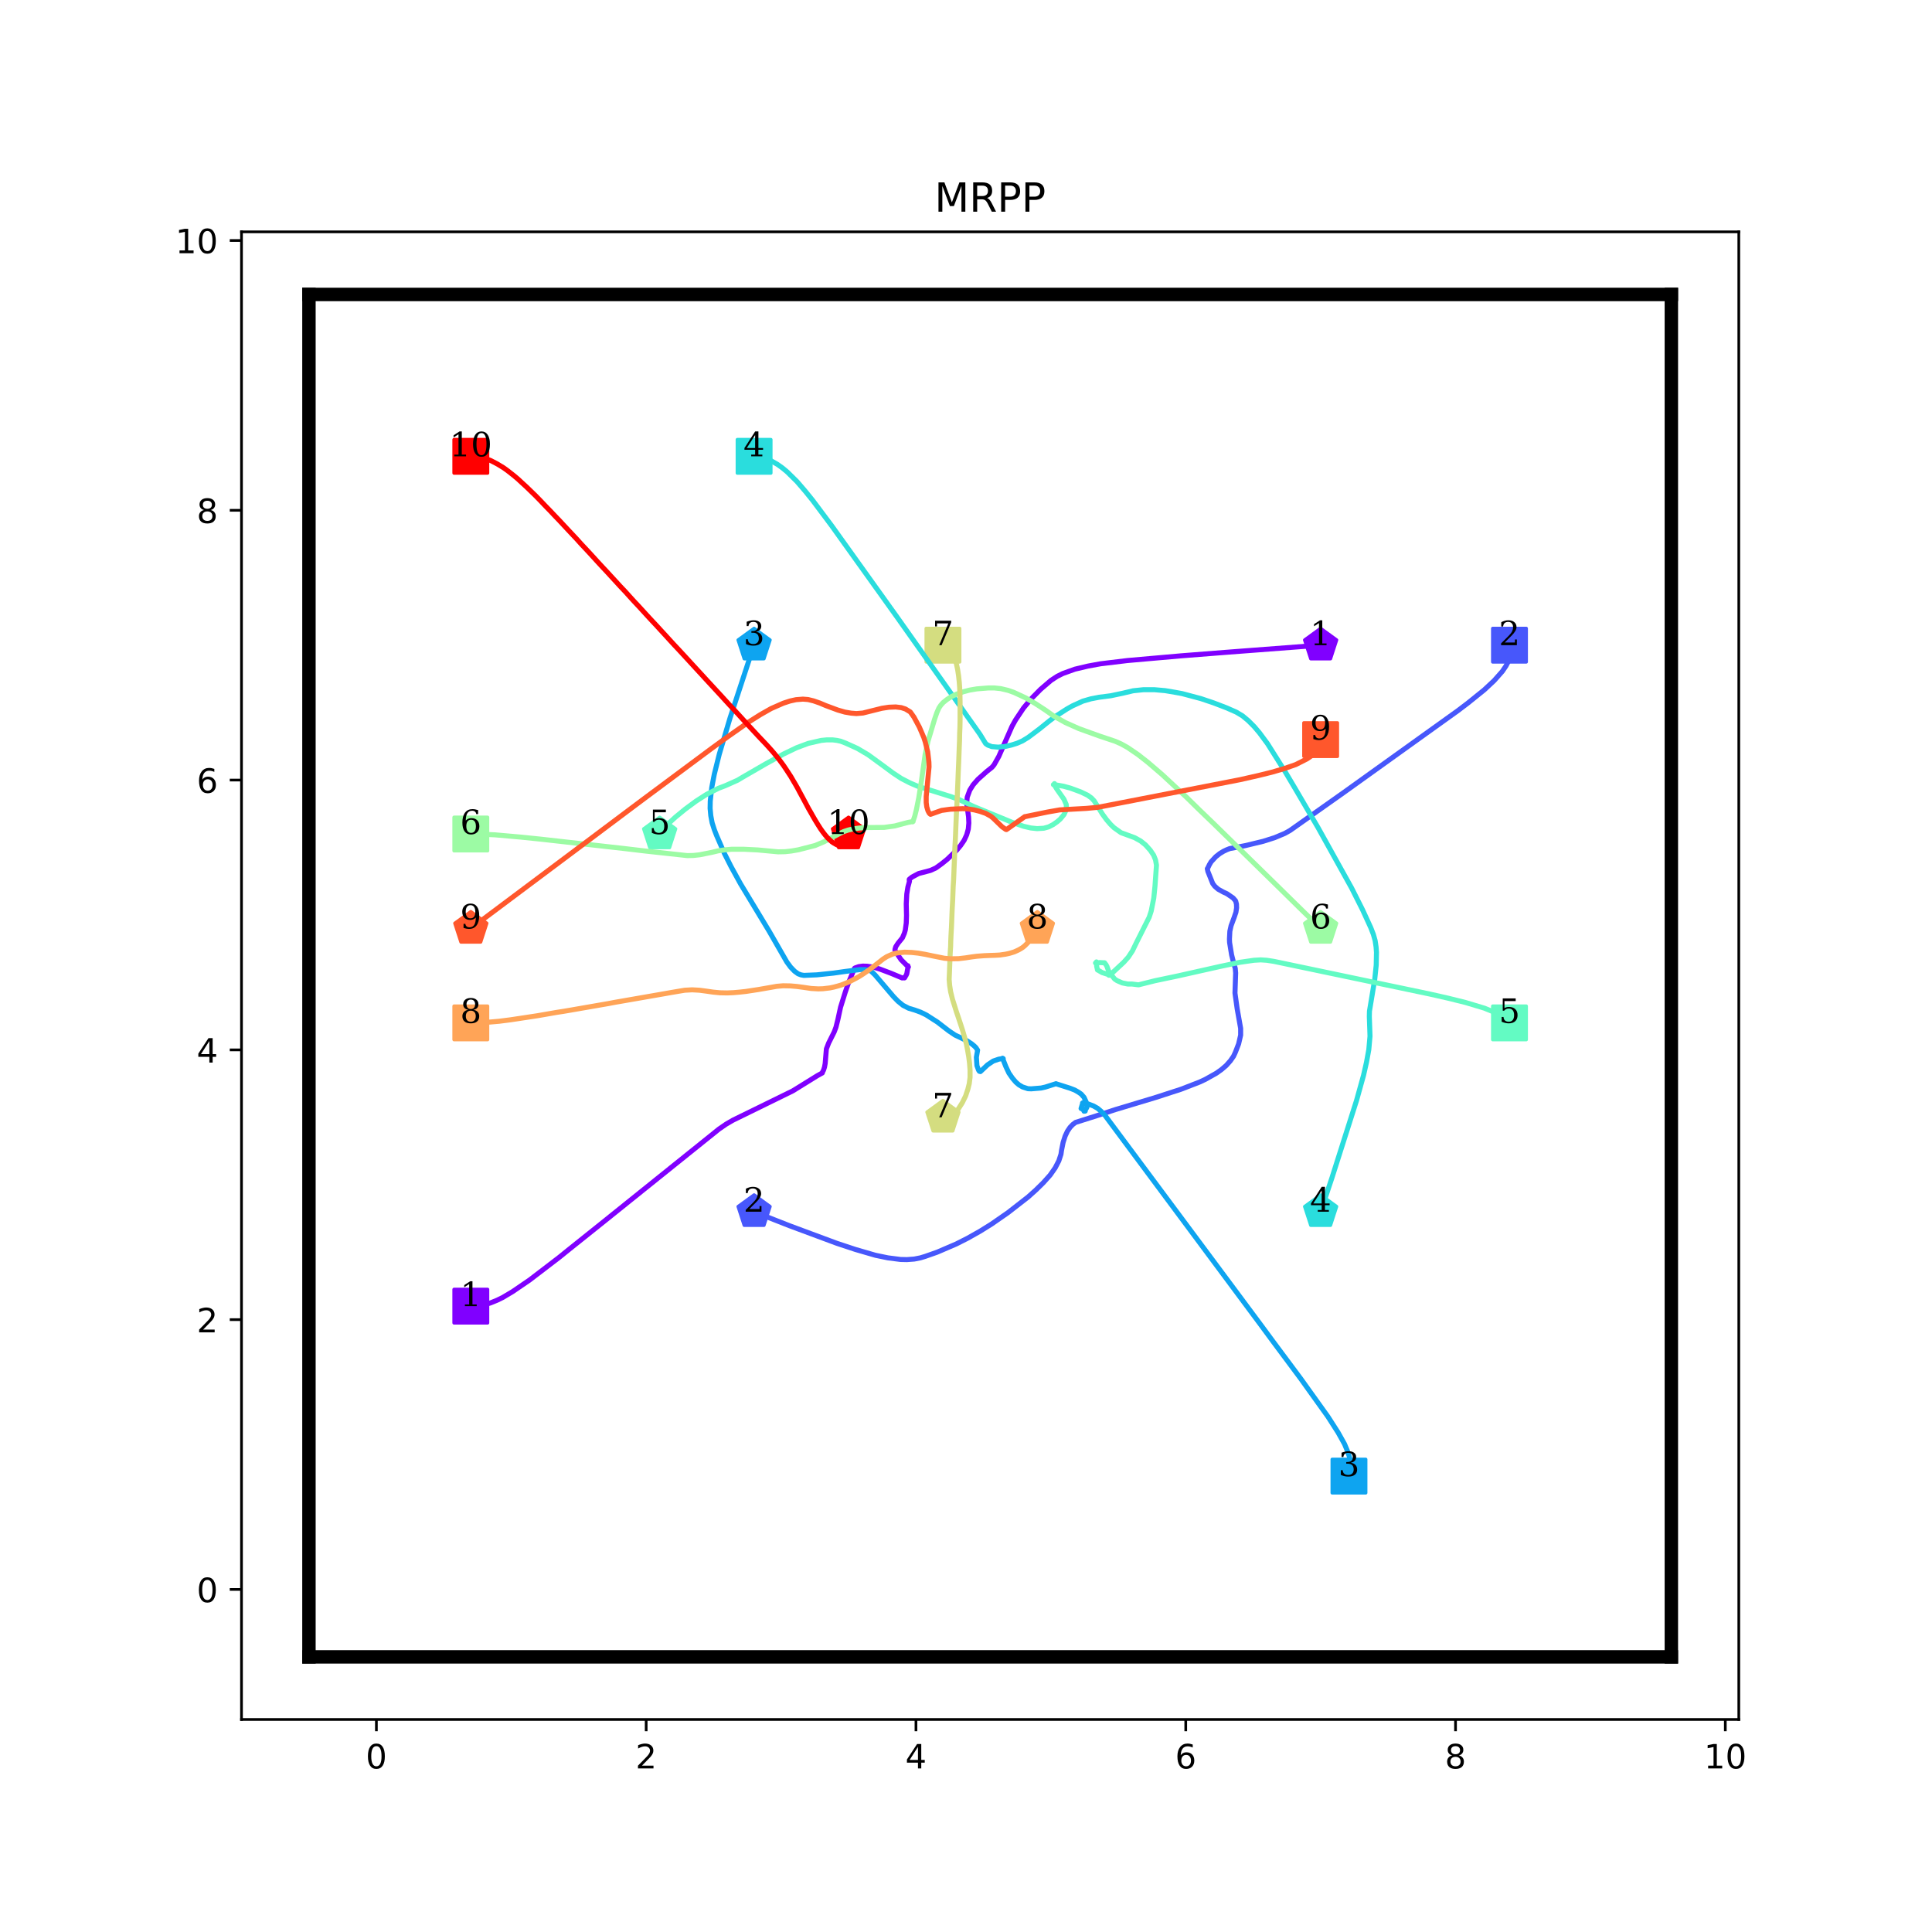 <?xml version="1.0" encoding="utf-8" standalone="no"?>
<!DOCTYPE svg PUBLIC "-//W3C//DTD SVG 1.1//EN"
  "http://www.w3.org/Graphics/SVG/1.1/DTD/svg11.dtd">
<!-- Created with matplotlib (http://matplotlib.org/) -->
<svg height="576pt" version="1.1" viewBox="0 0 576 576" width="576pt" xmlns="http://www.w3.org/2000/svg" xmlns:xlink="http://www.w3.org/1999/xlink">
 <defs>
  <style type="text/css">
*{stroke-linecap:butt;stroke-linejoin:round;}
  </style>
 </defs>
 <g id="figure_1">
  <g id="patch_1">
   <path d="M 0 576 
L 576 576 
L 576 0 
L 0 0 
z
" style="fill:#ffffff;"/>
  </g>
  <g id="axes_1">
   <g id="patch_2">
    <path d="M 72 512.64 
L 518.4 512.64 
L 518.4 69.12 
L 72 69.12 
z
" style="fill:#ffffff;"/>
   </g>
   <g id="matplotlib.axis_1">
    <g id="xtick_1">
     <g id="line2d_1">
      <defs>
       <path d="M 0 0 
L 0 3.5 
" id="meb4dd90b43" style="stroke:#000000;stroke-width:0.8;"/>
      </defs>
      <g>
       <use style="stroke:#000000;stroke-width:0.8;" x="112.216" xlink:href="#meb4dd90b43" y="512.64"/>
      </g>
     </g>
     <g id="text_1">
      <!-- 0 -->
      <defs>
       <path d="M 31.781 66.406 
Q 24.172 66.406 20.328 58.906 
Q 16.5 51.422 16.5 36.375 
Q 16.5 21.391 20.328 13.891 
Q 24.172 6.391 31.781 6.391 
Q 39.453 6.391 43.281 13.891 
Q 47.125 21.391 47.125 36.375 
Q 47.125 51.422 43.281 58.906 
Q 39.453 66.406 31.781 66.406 
z
M 31.781 74.219 
Q 44.047 74.219 50.516 64.516 
Q 56.984 54.828 56.984 36.375 
Q 56.984 17.969 50.516 8.266 
Q 44.047 -1.422 31.781 -1.422 
Q 19.531 -1.422 13.062 8.266 
Q 6.594 17.969 6.594 36.375 
Q 6.594 54.828 13.062 64.516 
Q 19.531 74.219 31.781 74.219 
z
" id="DejaVuSans-30"/>
      </defs>
      <g transform="translate(109.035 527.238)scale(0.1 -0.1)">
       <use xlink:href="#DejaVuSans-30"/>
      </g>
     </g>
    </g>
    <g id="xtick_2">
     <g id="line2d_2">
      <g>
       <use style="stroke:#000000;stroke-width:0.8;" x="192.649" xlink:href="#meb4dd90b43" y="512.64"/>
      </g>
     </g>
     <g id="text_2">
      <!-- 2 -->
      <defs>
       <path d="M 19.188 8.297 
L 53.609 8.297 
L 53.609 0 
L 7.328 0 
L 7.328 8.297 
Q 12.938 14.109 22.625 23.891 
Q 32.328 33.688 34.812 36.531 
Q 39.547 41.844 41.422 45.531 
Q 43.312 49.219 43.312 52.781 
Q 43.312 58.594 39.234 62.25 
Q 35.156 65.922 28.609 65.922 
Q 23.969 65.922 18.812 64.312 
Q 13.672 62.703 7.812 59.422 
L 7.812 69.391 
Q 13.766 71.781 18.938 73 
Q 24.125 74.219 28.422 74.219 
Q 39.75 74.219 46.484 68.547 
Q 53.219 62.891 53.219 53.422 
Q 53.219 48.922 51.531 44.891 
Q 49.859 40.875 45.406 35.406 
Q 44.188 33.984 37.641 27.219 
Q 31.109 20.453 19.188 8.297 
z
" id="DejaVuSans-32"/>
      </defs>
      <g transform="translate(189.467 527.238)scale(0.1 -0.1)">
       <use xlink:href="#DejaVuSans-32"/>
      </g>
     </g>
    </g>
    <g id="xtick_3">
     <g id="line2d_3">
      <g>
       <use style="stroke:#000000;stroke-width:0.8;" x="273.081" xlink:href="#meb4dd90b43" y="512.64"/>
      </g>
     </g>
     <g id="text_3">
      <!-- 4 -->
      <defs>
       <path d="M 37.797 64.312 
L 12.891 25.391 
L 37.797 25.391 
z
M 35.203 72.906 
L 47.609 72.906 
L 47.609 25.391 
L 58.016 25.391 
L 58.016 17.188 
L 47.609 17.188 
L 47.609 0 
L 37.797 0 
L 37.797 17.188 
L 4.891 17.188 
L 4.891 26.703 
z
" id="DejaVuSans-34"/>
      </defs>
      <g transform="translate(269.9 527.238)scale(0.1 -0.1)">
       <use xlink:href="#DejaVuSans-34"/>
      </g>
     </g>
    </g>
    <g id="xtick_4">
     <g id="line2d_4">
      <g>
       <use style="stroke:#000000;stroke-width:0.8;" x="353.514" xlink:href="#meb4dd90b43" y="512.64"/>
      </g>
     </g>
     <g id="text_4">
      <!-- 6 -->
      <defs>
       <path d="M 33.016 40.375 
Q 26.375 40.375 22.484 35.828 
Q 18.609 31.297 18.609 23.391 
Q 18.609 15.531 22.484 10.953 
Q 26.375 6.391 33.016 6.391 
Q 39.656 6.391 43.531 10.953 
Q 47.406 15.531 47.406 23.391 
Q 47.406 31.297 43.531 35.828 
Q 39.656 40.375 33.016 40.375 
z
M 52.594 71.297 
L 52.594 62.312 
Q 48.875 64.062 45.094 64.984 
Q 41.312 65.922 37.594 65.922 
Q 27.828 65.922 22.672 59.328 
Q 17.531 52.734 16.797 39.406 
Q 19.672 43.656 24.016 45.922 
Q 28.375 48.188 33.594 48.188 
Q 44.578 48.188 50.953 41.516 
Q 57.328 34.859 57.328 23.391 
Q 57.328 12.156 50.688 5.359 
Q 44.047 -1.422 33.016 -1.422 
Q 20.359 -1.422 13.672 8.266 
Q 6.984 17.969 6.984 36.375 
Q 6.984 53.656 15.188 63.938 
Q 23.391 74.219 37.203 74.219 
Q 40.922 74.219 44.703 73.484 
Q 48.484 72.75 52.594 71.297 
z
" id="DejaVuSans-36"/>
      </defs>
      <g transform="translate(350.332 527.238)scale(0.1 -0.1)">
       <use xlink:href="#DejaVuSans-36"/>
      </g>
     </g>
    </g>
    <g id="xtick_5">
     <g id="line2d_5">
      <g>
       <use style="stroke:#000000;stroke-width:0.8;" x="433.946" xlink:href="#meb4dd90b43" y="512.64"/>
      </g>
     </g>
     <g id="text_5">
      <!-- 8 -->
      <defs>
       <path d="M 31.781 34.625 
Q 24.75 34.625 20.719 30.859 
Q 16.703 27.094 16.703 20.516 
Q 16.703 13.922 20.719 10.156 
Q 24.75 6.391 31.781 6.391 
Q 38.812 6.391 42.859 10.172 
Q 46.922 13.969 46.922 20.516 
Q 46.922 27.094 42.891 30.859 
Q 38.875 34.625 31.781 34.625 
z
M 21.922 38.812 
Q 15.578 40.375 12.031 44.719 
Q 8.5 49.078 8.5 55.328 
Q 8.5 64.062 14.719 69.141 
Q 20.953 74.219 31.781 74.219 
Q 42.672 74.219 48.875 69.141 
Q 55.078 64.062 55.078 55.328 
Q 55.078 49.078 51.531 44.719 
Q 48 40.375 41.703 38.812 
Q 48.828 37.156 52.797 32.312 
Q 56.781 27.484 56.781 20.516 
Q 56.781 9.906 50.312 4.234 
Q 43.844 -1.422 31.781 -1.422 
Q 19.734 -1.422 13.25 4.234 
Q 6.781 9.906 6.781 20.516 
Q 6.781 27.484 10.781 32.312 
Q 14.797 37.156 21.922 38.812 
z
M 18.312 54.391 
Q 18.312 48.734 21.844 45.562 
Q 25.391 42.391 31.781 42.391 
Q 38.141 42.391 41.719 45.562 
Q 45.312 48.734 45.312 54.391 
Q 45.312 60.062 41.719 63.234 
Q 38.141 66.406 31.781 66.406 
Q 25.391 66.406 21.844 63.234 
Q 18.312 60.062 18.312 54.391 
z
" id="DejaVuSans-38"/>
      </defs>
      <g transform="translate(430.765 527.238)scale(0.1 -0.1)">
       <use xlink:href="#DejaVuSans-38"/>
      </g>
     </g>
    </g>
    <g id="xtick_6">
     <g id="line2d_6">
      <g>
       <use style="stroke:#000000;stroke-width:0.8;" x="514.378" xlink:href="#meb4dd90b43" y="512.64"/>
      </g>
     </g>
     <g id="text_6">
      <!-- 10 -->
      <defs>
       <path d="M 12.406 8.297 
L 28.516 8.297 
L 28.516 63.922 
L 10.984 60.406 
L 10.984 69.391 
L 28.422 72.906 
L 38.281 72.906 
L 38.281 8.297 
L 54.391 8.297 
L 54.391 0 
L 12.406 0 
z
" id="DejaVuSans-31"/>
      </defs>
      <g transform="translate(508.016 527.238)scale(0.1 -0.1)">
       <use xlink:href="#DejaVuSans-31"/>
       <use x="63.623" xlink:href="#DejaVuSans-30"/>
      </g>
     </g>
    </g>
   </g>
   <g id="matplotlib.axis_2">
    <g id="ytick_1">
     <g id="line2d_7">
      <defs>
       <path d="M 0 0 
L -3.5 0 
" id="me0799b98ae" style="stroke:#000000;stroke-width:0.8;"/>
      </defs>
      <g>
       <use style="stroke:#000000;stroke-width:0.8;" x="72" xlink:href="#me0799b98ae" y="473.864"/>
      </g>
     </g>
     <g id="text_7">
      <!-- 0 -->
      <g transform="translate(58.638 477.663)scale(0.1 -0.1)">
       <use xlink:href="#DejaVuSans-30"/>
      </g>
     </g>
    </g>
    <g id="ytick_2">
     <g id="line2d_8">
      <g>
       <use style="stroke:#000000;stroke-width:0.8;" x="72" xlink:href="#me0799b98ae" y="393.431"/>
      </g>
     </g>
     <g id="text_8">
      <!-- 2 -->
      <g transform="translate(58.638 397.231)scale(0.1 -0.1)">
       <use xlink:href="#DejaVuSans-32"/>
      </g>
     </g>
    </g>
    <g id="ytick_3">
     <g id="line2d_9">
      <g>
       <use style="stroke:#000000;stroke-width:0.8;" x="72" xlink:href="#me0799b98ae" y="312.999"/>
      </g>
     </g>
     <g id="text_9">
      <!-- 4 -->
      <g transform="translate(58.638 316.798)scale(0.1 -0.1)">
       <use xlink:href="#DejaVuSans-34"/>
      </g>
     </g>
    </g>
    <g id="ytick_4">
     <g id="line2d_10">
      <g>
       <use style="stroke:#000000;stroke-width:0.8;" x="72" xlink:href="#me0799b98ae" y="232.566"/>
      </g>
     </g>
     <g id="text_10">
      <!-- 6 -->
      <g transform="translate(58.638 236.366)scale(0.1 -0.1)">
       <use xlink:href="#DejaVuSans-36"/>
      </g>
     </g>
    </g>
    <g id="ytick_5">
     <g id="line2d_11">
      <g>
       <use style="stroke:#000000;stroke-width:0.8;" x="72" xlink:href="#me0799b98ae" y="152.134"/>
      </g>
     </g>
     <g id="text_11">
      <!-- 8 -->
      <g transform="translate(58.638 155.933)scale(0.1 -0.1)">
       <use xlink:href="#DejaVuSans-38"/>
      </g>
     </g>
    </g>
    <g id="ytick_6">
     <g id="line2d_12">
      <g>
       <use style="stroke:#000000;stroke-width:0.8;" x="72" xlink:href="#me0799b98ae" y="71.702"/>
      </g>
     </g>
     <g id="text_12">
      <!-- 10 -->
      <g transform="translate(52.275 75.501)scale(0.1 -0.1)">
       <use xlink:href="#DejaVuSans-31"/>
       <use x="63.623" xlink:href="#DejaVuSans-30"/>
      </g>
     </g>
    </g>
   </g>
   <g id="line2d_13">
    <path clip-path="url(#peaaf32a5a5)" d="M 140.368 389.41 
" style="fill:none;stroke:#1f77b4;stroke-linecap:square;stroke-width:1.5;"/>
    <defs>
     <path d="M -5 5 
L 5 5 
L 5 -5 
L -5 -5 
z
" id="mb594fcab40" style="stroke:#8000ff;stroke-linejoin:miter;"/>
    </defs>
    <g clip-path="url(#peaaf32a5a5)">
     <use style="fill:#8000ff;stroke:#8000ff;stroke-linejoin:miter;" x="140.368" xlink:href="#mb594fcab40" y="389.41"/>
    </g>
   </g>
   <g id="line2d_14">
    <path clip-path="url(#peaaf32a5a5)" d="M 393.73 192.35 
" style="fill:none;stroke:#ff7f0e;stroke-linecap:square;stroke-width:1.5;"/>
    <defs>
     <path d="M 0 -5 
L -4.755 -1.545 
L -2.939 4.045 
L 2.939 4.045 
L 4.755 -1.545 
z
" id="mc2380ecab5" style="stroke:#8000ff;stroke-linejoin:miter;"/>
    </defs>
    <g clip-path="url(#peaaf32a5a5)">
     <use style="fill:#8000ff;stroke:#8000ff;stroke-linejoin:miter;" x="393.73" xlink:href="#mc2380ecab5" y="192.35"/>
    </g>
   </g>
   <g id="line2d_15">
    <path clip-path="url(#peaaf32a5a5)" d="M 450.032 192.35 
" style="fill:none;stroke:#2ca02c;stroke-linecap:square;stroke-width:1.5;"/>
    <defs>
     <path d="M -5 5 
L 5 5 
L 5 -5 
L -5 -5 
z
" id="m75a747b1d1" style="stroke:#4757fb;stroke-linejoin:miter;"/>
    </defs>
    <g clip-path="url(#peaaf32a5a5)">
     <use style="fill:#4757fb;stroke:#4757fb;stroke-linejoin:miter;" x="450.032" xlink:href="#m75a747b1d1" y="192.35"/>
    </g>
   </g>
   <g id="line2d_16">
    <path clip-path="url(#peaaf32a5a5)" d="M 224.822 361.258 
" style="fill:none;stroke:#d62728;stroke-linecap:square;stroke-width:1.5;"/>
    <defs>
     <path d="M 0 -5 
L -4.755 -1.545 
L -2.939 4.045 
L 2.939 4.045 
L 4.755 -1.545 
z
" id="m32fd7641eb" style="stroke:#4757fb;stroke-linejoin:miter;"/>
    </defs>
    <g clip-path="url(#peaaf32a5a5)">
     <use style="fill:#4757fb;stroke:#4757fb;stroke-linejoin:miter;" x="224.822" xlink:href="#m32fd7641eb" y="361.258"/>
    </g>
   </g>
   <g id="line2d_17">
    <path clip-path="url(#peaaf32a5a5)" d="M 402.175 440.082 
" style="fill:none;stroke:#9467bd;stroke-linecap:square;stroke-width:1.5;"/>
    <defs>
     <path d="M -5 5 
L 5 5 
L 5 -5 
L -5 -5 
z
" id="md2e37e0c40" style="stroke:#0ea4f0;stroke-linejoin:miter;"/>
    </defs>
    <g clip-path="url(#peaaf32a5a5)">
     <use style="fill:#0ea4f0;stroke:#0ea4f0;stroke-linejoin:miter;" x="402.175" xlink:href="#md2e37e0c40" y="440.082"/>
    </g>
   </g>
   <g id="line2d_18">
    <path clip-path="url(#peaaf32a5a5)" d="M 224.822 192.35 
" style="fill:none;stroke:#8c564b;stroke-linecap:square;stroke-width:1.5;"/>
    <defs>
     <path d="M 0 -5 
L -4.755 -1.545 
L -2.939 4.045 
L 2.939 4.045 
L 4.755 -1.545 
z
" id="m2cf3765e32" style="stroke:#0ea4f0;stroke-linejoin:miter;"/>
    </defs>
    <g clip-path="url(#peaaf32a5a5)">
     <use style="fill:#0ea4f0;stroke:#0ea4f0;stroke-linejoin:miter;" x="224.822" xlink:href="#m2cf3765e32" y="192.35"/>
    </g>
   </g>
   <g id="line2d_19">
    <path clip-path="url(#peaaf32a5a5)" d="M 224.822 136.048 
" style="fill:none;stroke:#e377c2;stroke-linecap:square;stroke-width:1.5;"/>
    <defs>
     <path d="M -5 5 
L 5 5 
L 5 -5 
L -5 -5 
z
" id="m91b81fd4d0" style="stroke:#2adddd;stroke-linejoin:miter;"/>
    </defs>
    <g clip-path="url(#peaaf32a5a5)">
     <use style="fill:#2adddd;stroke:#2adddd;stroke-linejoin:miter;" x="224.822" xlink:href="#m91b81fd4d0" y="136.048"/>
    </g>
   </g>
   <g id="line2d_20">
    <path clip-path="url(#peaaf32a5a5)" d="M 393.73 361.258 
" style="fill:none;stroke:#7f7f7f;stroke-linecap:square;stroke-width:1.5;"/>
    <defs>
     <path d="M 0 -5 
L -4.755 -1.545 
L -2.939 4.045 
L 2.939 4.045 
L 4.755 -1.545 
z
" id="m8b51543319" style="stroke:#2adddd;stroke-linejoin:miter;"/>
    </defs>
    <g clip-path="url(#peaaf32a5a5)">
     <use style="fill:#2adddd;stroke:#2adddd;stroke-linejoin:miter;" x="393.73" xlink:href="#m8b51543319" y="361.258"/>
    </g>
   </g>
   <g id="line2d_21">
    <path clip-path="url(#peaaf32a5a5)" d="M 450.032 304.956 
" style="fill:none;stroke:#bcbd22;stroke-linecap:square;stroke-width:1.5;"/>
    <defs>
     <path d="M -5 5 
L 5 5 
L 5 -5 
L -5 -5 
z
" id="mde65ed67a8" style="stroke:#63fbc3;stroke-linejoin:miter;"/>
    </defs>
    <g clip-path="url(#peaaf32a5a5)">
     <use style="fill:#63fbc3;stroke:#63fbc3;stroke-linejoin:miter;" x="450.032" xlink:href="#mde65ed67a8" y="304.956"/>
    </g>
   </g>
   <g id="line2d_22">
    <path clip-path="url(#peaaf32a5a5)" d="M 196.67 248.653 
" style="fill:none;stroke:#17becf;stroke-linecap:square;stroke-width:1.5;"/>
    <defs>
     <path d="M 0 -5 
L -4.755 -1.545 
L -2.939 4.045 
L 2.939 4.045 
L 4.755 -1.545 
z
" id="m07e430a4b4" style="stroke:#63fbc3;stroke-linejoin:miter;"/>
    </defs>
    <g clip-path="url(#peaaf32a5a5)">
     <use style="fill:#63fbc3;stroke:#63fbc3;stroke-linejoin:miter;" x="196.67" xlink:href="#m07e430a4b4" y="248.653"/>
    </g>
   </g>
   <g id="line2d_23">
    <path clip-path="url(#peaaf32a5a5)" d="M 140.368 248.653 
" style="fill:none;stroke:#1f77b4;stroke-linecap:square;stroke-width:1.5;"/>
    <defs>
     <path d="M -5 5 
L 5 5 
L 5 -5 
L -5 -5 
z
" id="mca6f148437" style="stroke:#9cfba4;stroke-linejoin:miter;"/>
    </defs>
    <g clip-path="url(#peaaf32a5a5)">
     <use style="fill:#9cfba4;stroke:#9cfba4;stroke-linejoin:miter;" x="140.368" xlink:href="#mca6f148437" y="248.653"/>
    </g>
   </g>
   <g id="line2d_24">
    <path clip-path="url(#peaaf32a5a5)" d="M 393.73 276.804 
" style="fill:none;stroke:#ff7f0e;stroke-linecap:square;stroke-width:1.5;"/>
    <defs>
     <path d="M 0 -5 
L -4.755 -1.545 
L -2.939 4.045 
L 2.939 4.045 
L 4.755 -1.545 
z
" id="m70d41f0973" style="stroke:#9cfba4;stroke-linejoin:miter;"/>
    </defs>
    <g clip-path="url(#peaaf32a5a5)">
     <use style="fill:#9cfba4;stroke:#9cfba4;stroke-linejoin:miter;" x="393.73" xlink:href="#m70d41f0973" y="276.804"/>
    </g>
   </g>
   <g id="line2d_25">
    <path clip-path="url(#peaaf32a5a5)" d="M 281.124 192.35 
" style="fill:none;stroke:#2ca02c;stroke-linecap:square;stroke-width:1.5;"/>
    <defs>
     <path d="M -5 5 
L 5 5 
L 5 -5 
L -5 -5 
z
" id="mb759d73a4d" style="stroke:#d4dd80;stroke-linejoin:miter;"/>
    </defs>
    <g clip-path="url(#peaaf32a5a5)">
     <use style="fill:#d4dd80;stroke:#d4dd80;stroke-linejoin:miter;" x="281.124" xlink:href="#mb759d73a4d" y="192.35"/>
    </g>
   </g>
   <g id="line2d_26">
    <path clip-path="url(#peaaf32a5a5)" d="M 281.124 333.107 
" style="fill:none;stroke:#d62728;stroke-linecap:square;stroke-width:1.5;"/>
    <defs>
     <path d="M 0 -5 
L -4.755 -1.545 
L -2.939 4.045 
L 2.939 4.045 
L 4.755 -1.545 
z
" id="mbf4cdb243d" style="stroke:#d4dd80;stroke-linejoin:miter;"/>
    </defs>
    <g clip-path="url(#peaaf32a5a5)">
     <use style="fill:#d4dd80;stroke:#d4dd80;stroke-linejoin:miter;" x="281.124" xlink:href="#mbf4cdb243d" y="333.107"/>
    </g>
   </g>
   <g id="line2d_27">
    <path clip-path="url(#peaaf32a5a5)" d="M 140.368 304.956 
" style="fill:none;stroke:#9467bd;stroke-linecap:square;stroke-width:1.5;"/>
    <defs>
     <path d="M -5 5 
L 5 5 
L 5 -5 
L -5 -5 
z
" id="mf8a7e46ef8" style="stroke:#ffa457;stroke-linejoin:miter;"/>
    </defs>
    <g clip-path="url(#peaaf32a5a5)">
     <use style="fill:#ffa457;stroke:#ffa457;stroke-linejoin:miter;" x="140.368" xlink:href="#mf8a7e46ef8" y="304.956"/>
    </g>
   </g>
   <g id="line2d_28">
    <path clip-path="url(#peaaf32a5a5)" d="M 309.276 276.804 
" style="fill:none;stroke:#8c564b;stroke-linecap:square;stroke-width:1.5;"/>
    <defs>
     <path d="M 0 -5 
L -4.755 -1.545 
L -2.939 4.045 
L 2.939 4.045 
L 4.755 -1.545 
z
" id="m96077fa2f6" style="stroke:#ffa457;stroke-linejoin:miter;"/>
    </defs>
    <g clip-path="url(#peaaf32a5a5)">
     <use style="fill:#ffa457;stroke:#ffa457;stroke-linejoin:miter;" x="309.276" xlink:href="#m96077fa2f6" y="276.804"/>
    </g>
   </g>
   <g id="line2d_29">
    <path clip-path="url(#peaaf32a5a5)" d="M 393.73 220.502 
" style="fill:none;stroke:#e377c2;stroke-linecap:square;stroke-width:1.5;"/>
    <defs>
     <path d="M -5 5 
L 5 5 
L 5 -5 
L -5 -5 
z
" id="m139879a497" style="stroke:#ff572c;stroke-linejoin:miter;"/>
    </defs>
    <g clip-path="url(#peaaf32a5a5)">
     <use style="fill:#ff572c;stroke:#ff572c;stroke-linejoin:miter;" x="393.73" xlink:href="#m139879a497" y="220.502"/>
    </g>
   </g>
   <g id="line2d_30">
    <path clip-path="url(#peaaf32a5a5)" d="M 140.368 276.804 
" style="fill:none;stroke:#7f7f7f;stroke-linecap:square;stroke-width:1.5;"/>
    <defs>
     <path d="M 0 -5 
L -4.755 -1.545 
L -2.939 4.045 
L 2.939 4.045 
L 4.755 -1.545 
z
" id="m0268327f11" style="stroke:#ff572c;stroke-linejoin:miter;"/>
    </defs>
    <g clip-path="url(#peaaf32a5a5)">
     <use style="fill:#ff572c;stroke:#ff572c;stroke-linejoin:miter;" x="140.368" xlink:href="#m0268327f11" y="276.804"/>
    </g>
   </g>
   <g id="line2d_31">
    <path clip-path="url(#peaaf32a5a5)" d="M 140.368 136.048 
" style="fill:none;stroke:#bcbd22;stroke-linecap:square;stroke-width:1.5;"/>
    <defs>
     <path d="M -5 5 
L 5 5 
L 5 -5 
L -5 -5 
z
" id="m2441f7c5a9" style="stroke:#ff0000;stroke-linejoin:miter;"/>
    </defs>
    <g clip-path="url(#peaaf32a5a5)">
     <use style="fill:#ff0000;stroke:#ff0000;stroke-linejoin:miter;" x="140.368" xlink:href="#m2441f7c5a9" y="136.048"/>
    </g>
   </g>
   <g id="line2d_32">
    <path clip-path="url(#peaaf32a5a5)" d="M 252.973 248.653 
" style="fill:none;stroke:#17becf;stroke-linecap:square;stroke-width:1.5;"/>
    <defs>
     <path d="M 0 -5 
L -4.755 -1.545 
L -2.939 4.045 
L 2.939 4.045 
L 4.755 -1.545 
z
" id="mdd5809d408" style="stroke:#ff0000;stroke-linejoin:miter;"/>
    </defs>
    <g clip-path="url(#peaaf32a5a5)">
     <use style="fill:#ff0000;stroke:#ff0000;stroke-linejoin:miter;" x="252.973" xlink:href="#mdd5809d408" y="248.653"/>
    </g>
   </g>
   <g id="line2d_33"/>
   <g id="line2d_34">
    <path clip-path="url(#peaaf32a5a5)" d="M 92.108 493.972 
L 92.108 87.788 
" style="fill:none;stroke:#000000;stroke-linecap:square;stroke-width:4;"/>
   </g>
   <g id="line2d_35">
    <path clip-path="url(#peaaf32a5a5)" d="M 92.108 87.788 
L 498.292 87.788 
" style="fill:none;stroke:#000000;stroke-linecap:square;stroke-width:4;"/>
   </g>
   <g id="line2d_36">
    <path clip-path="url(#peaaf32a5a5)" d="M 498.292 87.788 
L 498.292 493.972 
" style="fill:none;stroke:#000000;stroke-linecap:square;stroke-width:4;"/>
   </g>
   <g id="line2d_37">
    <path clip-path="url(#peaaf32a5a5)" d="M 498.292 493.972 
L 92.108 493.972 
" style="fill:none;stroke:#000000;stroke-linecap:square;stroke-width:4;"/>
   </g>
   <g id="line2d_38">
    <path clip-path="url(#peaaf32a5a5)" d="M 140.368 389.41 
L 142.459 389.329 
L 144.228 389.048 
L 146.239 388.445 
L 148.21 387.64 
L 149.859 386.836 
L 152.835 385.066 
L 157.902 381.608 
L 166.629 374.932 
L 169.967 372.237 
L 178.975 365.039 
L 214.365 336.606 
L 216.537 335.118 
L 218.548 333.952 
L 222.087 332.222 
L 236.364 325.225 
L 243.643 320.72 
L 245.171 319.876 
L 245.05 319.956 
L 245.533 319.031 
L 245.814 318.147 
L 246.016 317.061 
L 246.378 312.717 
L 247.061 310.948 
L 248.71 307.65 
L 249.233 306.243 
L 249.796 303.99 
L 250.6 300.291 
L 252.008 295.786 
L 253.013 292.891 
L 254.742 288.708 
L 254.903 288.588 
L 256.029 288.186 
L 257.236 288.025 
L 258.523 288.065 
L 260.413 288.346 
L 262.303 288.909 
L 265.601 290.156 
L 268.979 291.564 
L 269.743 291.483 
L 269.622 291.564 
L 270.105 290.84 
L 270.346 290.317 
L 270.668 288.507 
L 270.668 287.904 
L 270.749 288.226 
L 270.829 288.306 
L 268.657 286.134 
L 267.732 284.767 
L 266.807 283.319 
L 266.848 282.957 
L 267.049 282.274 
L 267.692 281.268 
L 269.059 279.579 
L 269.622 278.252 
L 269.904 277.287 
L 270.186 275.196 
L 270.266 272.944 
L 270.186 269.485 
L 270.346 266.549 
L 270.668 264.498 
L 271.151 262.729 
L 271.11 262.849 
L 271.07 262.206 
L 271.11 262.125 
L 271.915 261.482 
L 273.885 260.436 
L 277.384 259.511 
L 278.993 258.787 
L 280.722 257.541 
L 282.371 256.214 
L 285.226 253.479 
L 286.393 252.071 
L 287.438 250.543 
L 288.202 248.894 
L 288.685 247.165 
L 288.846 245.355 
L 288.765 243.546 
L 288.202 239.484 
L 288.363 237.674 
L 289.127 235.583 
L 290.133 233.974 
L 291.581 232.325 
L 294.154 230.033 
L 295.763 228.746 
L 296.366 228.022 
L 297.774 225.529 
L 301.715 216.56 
L 302.761 214.67 
L 305.174 211.051 
L 307.426 208.356 
L 310.241 205.501 
L 313.338 202.847 
L 315.187 201.64 
L 316.877 200.796 
L 320.456 199.509 
L 324.357 198.584 
L 328.097 197.9 
L 336.1 196.935 
L 352.106 195.527 
L 365.498 194.482 
L 390.352 192.592 
L 390.352 192.592 
" style="fill:none;stroke:#8000ff;stroke-linecap:square;stroke-width:1.5;"/>
   </g>
   <g id="line2d_39">
    <path clip-path="url(#peaaf32a5a5)" d="M 450.032 192.35 
L 450.274 192.431 
L 450.354 192.551 
L 450.475 192.954 
L 450.555 193.999 
L 450.354 195.326 
L 449.831 196.935 
L 448.987 198.544 
L 447.901 200.152 
L 445.448 202.927 
L 442.472 205.702 
L 437.686 209.563 
L 434.67 211.855 
L 400.687 236.226 
L 384.641 247.567 
L 383.072 248.452 
L 380.016 249.739 
L 376.598 250.825 
L 371.249 252.112 
L 366.624 252.996 
L 365.699 253.358 
L 364.774 253.801 
L 363.648 254.484 
L 362.482 255.409 
L 361.074 256.938 
L 360.592 257.742 
L 359.948 259.069 
L 359.948 258.989 
L 360.109 259.793 
L 361.557 263.412 
L 362.16 264.217 
L 363.165 265.101 
L 364.694 265.946 
L 365.82 266.469 
L 367.629 267.715 
L 368.394 268.6 
L 368.635 269.565 
L 368.675 270.651 
L 368.474 271.978 
L 367.951 273.507 
L 367.026 276 
L 366.664 277.649 
L 366.544 279.981 
L 366.584 280.987 
L 367.187 284.687 
L 367.871 287.381 
L 368.273 288.708 
L 368.394 290.076 
L 368.192 296.068 
L 368.836 300.693 
L 369.882 306.605 
L 369.882 308.615 
L 369.278 311.229 
L 368.313 313.723 
L 367.75 314.929 
L 366.825 316.256 
L 365.578 317.664 
L 364.171 318.87 
L 362.643 319.956 
L 359.345 321.806 
L 357.616 322.611 
L 352.106 324.742 
L 344.666 327.155 
L 332.521 330.815 
L 326.89 332.665 
L 320.657 334.635 
L 319.812 335.279 
L 319.008 336.123 
L 318.244 337.249 
L 317.56 338.697 
L 316.957 340.587 
L 316.474 343 
L 316.314 344.126 
L 315.67 346.097 
L 314.584 348.188 
L 313.096 350.32 
L 311.045 352.612 
L 308.833 354.784 
L 306.501 356.875 
L 300.509 361.54 
L 295.642 364.918 
L 292.224 367.05 
L 288.444 369.181 
L 285.106 370.87 
L 279.395 373.323 
L 275.856 374.57 
L 274.408 375.012 
L 272.558 375.374 
L 270.387 375.535 
L 268.496 375.495 
L 264.716 375.012 
L 261.016 374.248 
L 255.064 372.519 
L 249.474 370.669 
L 235.398 365.441 
L 227.918 362.505 
L 227.918 362.505 
" style="fill:none;stroke:#4757fb;stroke-linecap:square;stroke-width:1.5;"/>
   </g>
   <g id="line2d_40">
    <path clip-path="url(#peaaf32a5a5)" d="M 402.175 440.082 
L 401.974 440.163 
L 402.095 440.002 
L 402.416 439.559 
L 402.658 438.715 
L 402.778 437.307 
L 402.618 435.859 
L 402.256 434.17 
L 401.652 432.441 
L 400.848 430.511 
L 398.918 427.052 
L 395.901 422.347 
L 387.778 411.006 
L 379.453 399.826 
L 375.954 395.08 
L 329.384 332.464 
L 328.218 331.257 
L 327.212 330.413 
L 326.006 329.729 
L 324.518 329.166 
L 322.748 328.844 
L 322.989 328.723 
L 323.03 328.723 
L 322.668 329.286 
L 322.306 330.493 
L 322.386 330.413 
L 323.07 330.976 
L 323.552 331.257 
L 323.311 331.257 
L 323.19 331.297 
L 323.633 330.815 
L 324.035 330.171 
L 324.075 329.89 
L 323.874 328.643 
L 323.19 327.155 
L 322.346 326.19 
L 321.542 325.627 
L 320.416 324.983 
L 318.968 324.42 
L 314.785 323.093 
L 314.866 323.093 
L 314.705 323.133 
L 311.648 324.099 
L 310.402 324.38 
L 307.466 324.621 
L 306.461 324.581 
L 304.852 324.058 
L 303.766 323.415 
L 302.881 322.651 
L 301.876 321.485 
L 300.79 319.916 
L 299.865 317.946 
L 298.9 315.492 
L 299.101 315.613 
L 298.779 315.613 
L 297.774 315.774 
L 296.125 316.337 
L 294.436 317.463 
L 292.304 319.474 
L 291.983 319.393 
L 291.741 319.031 
L 291.259 317.704 
L 291.098 315.211 
L 291.46 313.079 
L 291.46 313.12 
L 290.977 312.355 
L 290.454 311.833 
L 289.61 311.149 
L 288.243 310.264 
L 284.704 308.575 
L 282.854 307.328 
L 279.475 304.714 
L 276.138 302.583 
L 274.489 301.779 
L 272.719 301.135 
L 270.95 300.612 
L 269.22 299.728 
L 267.732 298.521 
L 266.405 297.154 
L 260.896 290.679 
L 259.81 289.633 
L 259.488 289.432 
L 258.804 289.231 
L 257.799 289.07 
L 256.391 289.07 
L 251.927 289.633 
L 248.509 290.116 
L 243.522 290.639 
L 239.661 290.8 
L 238.777 290.639 
L 237.932 290.317 
L 236.886 289.553 
L 235.72 288.346 
L 234.594 286.818 
L 229.326 277.649 
L 225.103 270.651 
L 220.8 263.533 
L 217.945 258.345 
L 216.014 254.525 
L 213.642 249.095 
L 212.958 247.326 
L 212.314 245.315 
L 211.912 243.184 
L 211.711 241.012 
L 211.751 238.84 
L 212.194 234.819 
L 212.958 230.837 
L 214.446 224.845 
L 217.663 214.027 
L 223.856 195.165 
L 223.856 195.165 
" style="fill:none;stroke:#0ea4f0;stroke-linecap:square;stroke-width:1.5;"/>
   </g>
   <g id="line2d_41">
    <path clip-path="url(#peaaf32a5a5)" d="M 224.822 136.048 
L 225.505 136.088 
L 227.034 136.329 
L 228.481 136.771 
L 229.808 137.334 
L 231.739 138.42 
L 233.267 139.506 
L 234.715 140.713 
L 237.61 143.568 
L 240.064 146.423 
L 242.275 149.158 
L 247.906 156.678 
L 267.571 184.146 
L 292.144 218.893 
L 293.873 221.708 
L 294.516 222.15 
L 295.683 222.593 
L 297.613 222.754 
L 299.624 222.553 
L 301.594 222.11 
L 303.243 221.587 
L 304.812 220.904 
L 306.581 219.818 
L 309.798 217.405 
L 312.935 214.871 
L 314.665 213.584 
L 318.083 211.373 
L 319.732 210.448 
L 322.829 209.04 
L 325.201 208.356 
L 327.695 207.874 
L 331.153 207.431 
L 334.773 206.667 
L 337.829 205.943 
L 340.926 205.622 
L 344.143 205.622 
L 347.36 205.903 
L 350.457 206.426 
L 352.428 206.788 
L 358.018 208.276 
L 361.838 209.563 
L 365.619 211.011 
L 368.554 212.298 
L 370.445 213.424 
L 372.134 214.831 
L 373.903 216.601 
L 375.472 218.451 
L 377.885 221.708 
L 383.153 230.073 
L 386.209 235.221 
L 392.966 246.763 
L 402.979 264.78 
L 406.237 271.254 
L 408.69 276.603 
L 409.454 278.574 
L 409.977 280.424 
L 410.259 282.314 
L 410.379 283.923 
L 410.299 287.743 
L 409.856 292.006 
L 408.288 301.457 
L 408.248 303.066 
L 408.449 308.937 
L 408.087 312.959 
L 407.403 316.699 
L 406.518 320.6 
L 404.427 328.12 
L 397.108 351.124 
L 394.735 358.242 
L 394.735 358.242 
" style="fill:none;stroke:#2adddd;stroke-linecap:square;stroke-width:1.5;"/>
   </g>
   <g id="line2d_42">
    <path clip-path="url(#peaaf32a5a5)" d="M 450.032 304.956 
L 449.791 305.036 
L 449.67 305.318 
L 449.63 305.197 
L 449.429 304.594 
L 448.987 303.91 
L 447.941 303.025 
L 446.172 302.06 
L 442.552 300.572 
L 436.922 298.883 
L 431.734 297.596 
L 426.224 296.349 
L 379.775 286.617 
L 377.683 286.295 
L 375.874 286.175 
L 373.823 286.295 
L 369.64 286.899 
L 363.889 288.105 
L 351.342 290.92 
L 344.264 292.408 
L 339.438 293.615 
L 337.467 293.373 
L 336.221 293.373 
L 334.612 293.052 
L 333.043 292.368 
L 332.32 291.885 
L 331.153 290.438 
L 330.51 289.472 
L 330.51 289.472 
L 330.027 288.145 
L 329.706 287.542 
L 329.223 287.019 
L 329.344 287.059 
L 327.896 286.979 
L 326.609 287.1 
L 326.81 286.939 
L 326.89 286.778 
L 326.89 286.979 
L 326.971 288.145 
L 327.212 289.191 
L 327.172 289.11 
L 327.333 289.231 
L 328.579 289.955 
L 330.992 290.719 
L 330.59 290.759 
L 331.636 290.035 
L 335.014 286.899 
L 336.381 285.37 
L 337.628 283.48 
L 338.714 281.228 
L 339.639 279.378 
L 342.615 273.466 
L 343.218 271.616 
L 343.982 267.756 
L 344.344 264.176 
L 344.787 257.943 
L 344.505 256.374 
L 343.942 254.967 
L 342.937 253.479 
L 341.529 251.91 
L 340.081 250.744 
L 338.272 249.739 
L 334.21 248.251 
L 332.118 246.763 
L 331.113 245.798 
L 329.907 244.39 
L 328.7 242.741 
L 326.207 238.76 
L 325.362 237.875 
L 324.236 237.071 
L 322.225 236.106 
L 319.169 234.979 
L 317.118 234.416 
L 314.624 233.974 
L 314.061 233.934 
L 314.222 233.853 
L 314.383 233.612 
L 314.383 233.853 
L 314.544 234.376 
L 315.107 235.301 
L 317.198 238.277 
L 317.882 239.846 
L 317.922 240.61 
L 317.802 241.575 
L 317.238 242.822 
L 316.112 244.189 
L 315.187 244.993 
L 313.981 245.838 
L 312.654 246.522 
L 311.206 246.924 
L 309.195 247.044 
L 307.305 246.843 
L 305.214 246.361 
L 301.715 245.154 
L 290.294 240.449 
L 285.91 238.358 
L 283.537 237.513 
L 273.523 234.376 
L 271.271 233.411 
L 268.698 232.084 
L 266.204 230.435 
L 263.107 228.143 
L 258.804 225.006 
L 255.587 223.116 
L 252.209 221.587 
L 250.64 220.984 
L 249.514 220.743 
L 248.227 220.582 
L 246.498 220.582 
L 244.849 220.743 
L 240.989 221.628 
L 237.53 222.915 
L 233.669 224.765 
L 228.28 227.741 
L 221.323 231.762 
L 219.915 232.607 
L 216.215 234.256 
L 214.205 235.02 
L 210.666 236.829 
L 207.529 238.84 
L 204.311 241.213 
L 201.416 243.586 
L 198.681 246.079 
L 198.681 246.079 
" style="fill:none;stroke:#63fbc3;stroke-linecap:square;stroke-width:1.5;"/>
   </g>
   <g id="line2d_43">
    <path clip-path="url(#peaaf32a5a5)" d="M 140.368 248.653 
L 143.263 248.693 
L 147.566 248.894 
L 155.328 249.578 
L 161.2 250.181 
L 186.254 252.996 
L 192.367 253.72 
L 204.915 255.088 
L 206.724 255.047 
L 208.574 254.846 
L 212.194 254.122 
L 214.044 253.68 
L 216.175 253.358 
L 218.065 253.197 
L 221.846 253.197 
L 225.907 253.398 
L 231.98 253.962 
L 234.071 253.921 
L 235.921 253.72 
L 238.013 253.358 
L 243.04 252.071 
L 245.694 250.945 
L 250.359 248.492 
L 251.525 247.929 
L 252.812 247.487 
L 254.34 247.125 
L 256.07 246.883 
L 258.161 246.723 
L 263.59 246.682 
L 266.767 246.24 
L 270.708 245.194 
L 272.237 244.913 
L 272.076 245.034 
L 272.237 244.752 
L 272.719 243.344 
L 273.242 241.253 
L 273.926 237.795 
L 274.73 232.687 
L 275.816 224.966 
L 276.66 221.024 
L 278.671 214.308 
L 279.315 212.458 
L 279.918 211.091 
L 280.481 210.246 
L 281.205 209.442 
L 282.25 208.598 
L 283.578 207.713 
L 285.186 206.949 
L 287.237 206.225 
L 289.087 205.742 
L 291.219 205.38 
L 294.717 205.099 
L 296.406 205.099 
L 298.337 205.3 
L 300.549 205.823 
L 302.358 206.466 
L 305.817 208.075 
L 308.632 209.724 
L 311.769 211.775 
L 314.142 213.464 
L 317.641 215.434 
L 321.702 217.244 
L 327.614 219.376 
L 332.521 221.024 
L 334.25 221.789 
L 336.14 222.834 
L 339.277 224.966 
L 342.253 227.298 
L 346.516 230.958 
L 353.594 237.553 
L 357.616 241.494 
L 361.677 245.395 
L 367.227 250.825 
L 381.021 264.337 
L 388.099 271.295 
L 390.995 274.11 
L 390.995 274.11 
" style="fill:none;stroke:#9cfba4;stroke-linecap:square;stroke-width:1.5;"/>
   </g>
   <g id="line2d_44">
    <path clip-path="url(#peaaf32a5a5)" d="M 281.124 192.35 
L 281.285 192.35 
L 281.768 192.511 
L 282.451 192.833 
L 283.095 193.436 
L 283.939 194.643 
L 284.623 196.251 
L 285.106 197.779 
L 285.508 199.629 
L 285.789 201.479 
L 285.99 203.37 
L 286.111 204.978 
L 286.192 207.11 
L 286.232 209.281 
L 286.232 211.171 
L 286.232 212.78 
L 286.232 214.63 
L 286.192 216.802 
L 286.111 218.652 
L 286.071 220.823 
L 285.99 222.673 
L 285.91 224.845 
L 285.83 226.976 
L 285.749 228.867 
L 285.669 230.717 
L 285.588 232.888 
L 285.508 234.738 
L 285.427 236.628 
L 285.347 238.478 
L 285.267 240.368 
L 285.146 242.5 
L 285.066 244.39 
L 284.985 246.28 
L 284.905 248.412 
L 284.824 250.262 
L 284.704 252.433 
L 284.623 254.283 
L 284.543 256.455 
L 284.462 258.305 
L 284.382 260.477 
L 284.301 262.326 
L 284.181 264.217 
L 284.1 266.348 
L 284.02 268.48 
L 283.899 270.651 
L 283.819 272.501 
L 283.738 274.673 
L 283.658 276.523 
L 283.537 278.694 
L 283.457 280.544 
L 283.417 282.153 
L 283.296 284.043 
L 283.216 285.893 
L 283.135 288.025 
L 283.055 290.196 
L 282.974 292.006 
L 283.135 293.856 
L 283.417 295.666 
L 283.98 297.958 
L 284.543 299.728 
L 285.106 301.537 
L 285.709 303.307 
L 286.393 305.358 
L 287.036 307.369 
L 287.639 309.46 
L 288.122 311.27 
L 288.484 313.16 
L 288.806 315.01 
L 289.047 316.9 
L 289.208 319.031 
L 289.208 321.203 
L 288.966 323.093 
L 288.564 324.702 
L 287.881 326.753 
L 286.915 328.723 
L 285.749 330.573 
L 284.583 332.102 
" style="fill:none;stroke:#d4dd80;stroke-linecap:square;stroke-width:1.5;"/>
   </g>
   <g id="line2d_45">
    <path clip-path="url(#peaaf32a5a5)" d="M 140.368 304.956 
L 141.132 304.956 
L 142.982 304.915 
L 145.113 304.795 
L 146.963 304.634 
L 148.813 304.473 
L 150.703 304.232 
L 152.272 304.031 
L 154.403 303.709 
L 156.534 303.387 
L 158.384 303.106 
L 160.234 302.824 
L 162.326 302.462 
L 164.176 302.141 
L 166.026 301.819 
L 167.875 301.537 
L 170.007 301.175 
L 171.857 300.854 
L 173.707 300.532 
L 175.557 300.21 
L 177.407 299.888 
L 179.257 299.567 
L 181.348 299.205 
L 183.479 298.803 
L 185.571 298.441 
L 187.421 298.119 
L 189.27 297.797 
L 191.12 297.475 
L 192.729 297.194 
L 194.579 296.872 
L 196.429 296.55 
L 198.279 296.229 
L 200.089 295.907 
L 202.22 295.545 
L 204.15 295.223 
L 206.362 295.103 
L 208.534 295.223 
L 210.666 295.505 
L 212.596 295.786 
L 214.687 295.987 
L 216.819 296.028 
L 218.669 295.947 
L 220.518 295.786 
L 222.368 295.585 
L 224.218 295.304 
L 226.068 295.022 
L 227.918 294.701 
L 229.768 294.379 
L 231.578 294.057 
L 233.468 293.896 
L 235.64 293.936 
L 237.53 294.097 
L 239.661 294.379 
L 241.833 294.701 
L 243.965 294.821 
L 245.332 294.781 
L 246.337 294.66 
L 247.383 294.54 
L 248.549 294.298 
L 249.756 293.977 
L 250.842 293.655 
L 251.968 293.213 
L 253.295 292.65 
L 254.541 292.006 
L 256.029 291.202 
L 257.357 290.357 
L 259.005 289.231 
L 260.493 288.105 
L 261.941 286.979 
L 263.268 285.933 
L 264.394 285.21 
L 266.124 284.445 
L 267.571 284.083 
L 269.703 283.882 
L 271.834 283.963 
L 273.725 284.164 
L 275.856 284.526 
L 277.947 284.968 
L 279.757 285.33 
L 281.567 285.692 
L 283.417 285.853 
L 285.789 285.813 
L 287.881 285.571 
L 289.69 285.29 
L 291.259 285.089 
L 293.39 284.928 
L 295.28 284.848 
L 296.648 284.807 
L 297.372 284.767 
L 298.096 284.727 
L 298.9 284.606 
L 299.744 284.486 
L 300.348 284.365 
L 301.031 284.204 
L 301.715 284.003 
L 302.358 283.802 
L 303.082 283.48 
L 303.686 283.199 
L 304.329 282.837 
L 304.892 282.475 
L 305.536 281.952 
L 306.179 281.309 
L 306.822 280.625 
L 307.506 279.74 
" style="fill:none;stroke:#ffa457;stroke-linecap:square;stroke-width:1.5;"/>
   </g>
   <g id="line2d_46">
    <path clip-path="url(#peaaf32a5a5)" d="M 393.73 220.502 
L 393.931 220.582 
L 394.092 220.743 
L 394.092 221.226 
L 393.931 221.789 
L 393.529 222.714 
L 392.765 223.759 
L 391.236 225.167 
L 389.668 226.253 
L 386.33 227.942 
L 382.751 229.188 
L 379.131 230.234 
L 375.23 231.199 
L 369.721 232.446 
L 327.333 240.69 
L 323.874 241.012 
L 315.952 241.454 
L 312.292 242.098 
L 305.455 243.505 
L 305.536 243.465 
L 300.066 247.326 
L 299.865 247.286 
L 298.739 246.481 
L 296.045 243.867 
L 295.401 243.344 
L 293.873 242.5 
L 292.144 241.897 
L 290.414 241.454 
L 288.524 241.173 
L 286.996 241.092 
L 283.336 241.253 
L 280.722 241.615 
L 278.43 242.419 
L 277.424 242.781 
L 277.304 242.701 
L 277.022 242.419 
L 276.66 241.736 
L 276.298 240.529 
L 276.138 239.283 
L 276.138 237.473 
L 276.982 228.625 
L 276.942 227.218 
L 276.58 224.121 
L 275.856 221.226 
L 275.414 219.858 
L 274.086 216.762 
L 272.478 213.786 
L 271.392 212.257 
L 269.944 211.373 
L 268.698 210.97 
L 267.049 210.769 
L 264.998 210.85 
L 262.906 211.171 
L 257.276 212.579 
L 255.346 212.74 
L 253.777 212.619 
L 251.887 212.298 
L 249.796 211.694 
L 246.217 210.367 
L 244.407 209.603 
L 242.557 208.96 
L 240.908 208.557 
L 239.38 208.437 
L 237.329 208.598 
L 235.519 209 
L 233.549 209.643 
L 229.889 211.252 
L 226.631 213.102 
L 223.253 215.233 
L 216.899 219.697 
L 212.355 222.995 
L 192.126 238.036 
L 173.466 252.031 
L 143.223 274.673 
L 143.223 274.673 
" style="fill:none;stroke:#ff572c;stroke-linecap:square;stroke-width:1.5;"/>
   </g>
   <g id="line2d_47">
    <path clip-path="url(#peaaf32a5a5)" d="M 140.368 136.048 
L 141.172 136.048 
L 142.982 136.249 
L 144.791 136.731 
L 146.36 137.334 
L 148.29 138.34 
L 150.14 139.466 
L 151.467 140.431 
L 153.156 141.758 
L 154.403 142.804 
L 155.569 143.89 
L 156.977 145.177 
L 158.304 146.464 
L 159.671 147.791 
L 161.159 149.319 
L 162.647 150.887 
L 164.135 152.416 
L 165.422 153.783 
L 166.548 154.949 
L 167.634 156.115 
L 169.283 157.885 
L 170.57 159.252 
L 171.857 160.62 
L 173.305 162.228 
L 174.592 163.596 
L 175.677 164.762 
L 176.964 166.17 
L 178.211 167.537 
L 179.659 169.105 
L 180.946 170.473 
L 182.233 171.88 
L 183.68 173.449 
L 184.927 174.816 
L 186.415 176.384 
L 187.863 177.993 
L 189.11 179.36 
L 190.397 180.728 
L 191.683 182.135 
L 192.93 183.503 
L 194.378 185.071 
L 195.665 186.438 
L 196.952 187.846 
L 198.4 189.414 
L 199.646 190.782 
L 200.933 192.189 
L 202.22 193.557 
L 203.668 195.125 
L 205.116 196.694 
L 206.403 198.101 
L 207.85 199.67 
L 209.298 201.238 
L 210.545 202.605 
L 212.033 204.214 
L 213.481 205.782 
L 214.928 207.351 
L 216.175 208.718 
L 217.462 210.126 
L 218.749 211.493 
L 220.197 213.062 
L 221.443 214.429 
L 222.73 215.837 
L 223.816 217.003 
L 225.264 218.571 
L 226.229 219.617 
L 227.074 220.502 
L 227.918 221.386 
L 228.562 222.07 
L 229.286 222.874 
L 230.01 223.679 
L 230.733 224.523 
L 231.457 225.408 
L 232.181 226.293 
L 232.865 227.218 
L 233.549 228.143 
L 234.313 229.269 
L 234.996 230.314 
L 235.76 231.481 
L 236.484 232.727 
L 237.128 233.813 
L 237.771 234.939 
L 238.455 236.226 
L 239.179 237.553 
L 239.782 238.679 
L 240.385 239.805 
L 241.069 241.092 
L 241.632 242.058 
L 242.356 243.344 
L 243.08 244.591 
L 243.844 245.838 
L 244.608 247.044 
L 245.292 248.01 
L 245.975 248.894 
L 246.659 249.699 
L 247.302 250.342 
L 248.026 250.986 
L 248.63 251.388 
L 249.273 251.75 
L 249.715 251.951 
L 250.278 252.152 
" style="fill:none;stroke:#ff0000;stroke-linecap:square;stroke-width:1.5;"/>
   </g>
   <g id="patch_3">
    <path d="M 72 512.64 
L 72 69.12 
" style="fill:none;stroke:#000000;stroke-linecap:square;stroke-linejoin:miter;stroke-width:0.8;"/>
   </g>
   <g id="patch_4">
    <path d="M 518.4 512.64 
L 518.4 69.12 
" style="fill:none;stroke:#000000;stroke-linecap:square;stroke-linejoin:miter;stroke-width:0.8;"/>
   </g>
   <g id="patch_5">
    <path d="M 72 512.64 
L 518.4 512.64 
" style="fill:none;stroke:#000000;stroke-linecap:square;stroke-linejoin:miter;stroke-width:0.8;"/>
   </g>
   <g id="patch_6">
    <path d="M 72 69.12 
L 518.4 69.12 
" style="fill:none;stroke:#000000;stroke-linecap:square;stroke-linejoin:miter;stroke-width:0.8;"/>
   </g>
   <g id="text_13">
    <!-- 1 -->
    <defs>
     <path d="M 14.203 0 
L 14.203 5.172 
L 26.906 5.172 
L 26.906 65.828 
L 12.203 56.297 
L 12.203 62.703 
L 29.984 74.219 
L 36.719 74.219 
L 36.719 5.172 
L 49.422 5.172 
L 49.422 0 
z
" id="DejaVuSerif-31"/>
    </defs>
    <g transform="translate(137.186 389.41)scale(0.1 -0.1)">
     <use xlink:href="#DejaVuSerif-31"/>
    </g>
   </g>
   <g id="text_14">
    <!-- 1 -->
    <g transform="translate(390.548 192.35)scale(0.1 -0.1)">
     <use xlink:href="#DejaVuSerif-31"/>
    </g>
   </g>
   <g id="text_15">
    <!-- 2 -->
    <defs>
     <path d="M 12.797 55.516 
L 7.328 55.516 
L 7.328 68.5 
Q 12.547 71.297 17.844 72.75 
Q 23.141 74.219 28.219 74.219 
Q 39.594 74.219 46.188 68.703 
Q 52.781 63.188 52.781 53.719 
Q 52.781 43.016 37.844 28.125 
Q 36.672 27 36.078 26.422 
L 17.672 8.016 
L 48.094 8.016 
L 48.094 17 
L 53.812 17 
L 53.812 0 
L 6.781 0 
L 6.781 5.328 
L 28.906 27.391 
Q 36.234 34.719 39.359 40.844 
Q 42.484 46.969 42.484 53.719 
Q 42.484 61.078 38.641 65.234 
Q 34.812 69.391 28.078 69.391 
Q 21.094 69.391 17.281 65.922 
Q 13.484 62.453 12.797 55.516 
z
" id="DejaVuSerif-32"/>
    </defs>
    <g transform="translate(446.851 192.35)scale(0.1 -0.1)">
     <use xlink:href="#DejaVuSerif-32"/>
    </g>
   </g>
   <g id="text_16">
    <!-- 2 -->
    <g transform="translate(221.64 361.258)scale(0.1 -0.1)">
     <use xlink:href="#DejaVuSerif-32"/>
    </g>
   </g>
   <g id="text_17">
    <!-- 3 -->
    <defs>
     <path d="M 9.719 69.828 
Q 15.438 71.969 20.672 73.094 
Q 25.922 74.219 30.516 74.219 
Q 41.219 74.219 47.219 69.594 
Q 53.219 64.984 53.219 56.781 
Q 53.219 50.203 49.062 45.781 
Q 44.922 41.359 37.312 39.797 
Q 46.297 38.531 51.25 33.281 
Q 56.203 28.031 56.203 19.672 
Q 56.203 9.469 49.344 4.016 
Q 42.484 -1.422 29.594 -1.422 
Q 23.875 -1.422 18.422 -0.188 
Q 12.984 1.031 7.625 3.516 
L 7.625 17.672 
L 13.094 17.672 
Q 13.578 10.641 17.828 7.031 
Q 22.078 3.422 29.781 3.422 
Q 37.25 3.422 41.578 7.734 
Q 45.906 12.062 45.906 19.578 
Q 45.906 28.172 41.453 32.594 
Q 37.016 37.016 28.422 37.016 
L 23.781 37.016 
L 23.781 42 
L 26.219 42 
Q 34.766 42 39.031 45.531 
Q 43.312 49.078 43.312 56.203 
Q 43.312 62.594 39.797 65.984 
Q 36.281 69.391 29.688 69.391 
Q 23.094 69.391 19.453 66.266 
Q 15.828 63.141 15.188 56.984 
L 9.719 56.984 
z
" id="DejaVuSerif-33"/>
    </defs>
    <g transform="translate(398.994 440.082)scale(0.1 -0.1)">
     <use xlink:href="#DejaVuSerif-33"/>
    </g>
   </g>
   <g id="text_18">
    <!-- 3 -->
    <g transform="translate(221.64 192.35)scale(0.1 -0.1)">
     <use xlink:href="#DejaVuSerif-33"/>
    </g>
   </g>
   <g id="text_19">
    <!-- 4 -->
    <defs>
     <path d="M 34.906 24.703 
L 34.906 63.484 
L 10.016 24.703 
z
M 56.391 0 
L 23.188 0 
L 23.188 5.172 
L 34.906 5.172 
L 34.906 19.484 
L 3.078 19.484 
L 3.078 24.812 
L 35.016 74.219 
L 44.672 74.219 
L 44.672 24.703 
L 58.594 24.703 
L 58.594 19.484 
L 44.672 19.484 
L 44.672 5.172 
L 56.391 5.172 
z
" id="DejaVuSerif-34"/>
    </defs>
    <g transform="translate(221.64 136.048)scale(0.1 -0.1)">
     <use xlink:href="#DejaVuSerif-34"/>
    </g>
   </g>
   <g id="text_20">
    <!-- 4 -->
    <g transform="translate(390.548 361.258)scale(0.1 -0.1)">
     <use xlink:href="#DejaVuSerif-34"/>
    </g>
   </g>
   <g id="text_21">
    <!-- 5 -->
    <defs>
     <path d="M 50.297 72.906 
L 50.297 64.891 
L 16.891 64.891 
L 16.891 44 
Q 19.438 45.75 22.828 46.625 
Q 26.219 47.516 30.422 47.516 
Q 42.234 47.516 49.062 40.969 
Q 55.906 34.422 55.906 23.094 
Q 55.906 11.531 49 5.047 
Q 42.094 -1.422 29.594 -1.422 
Q 24.562 -1.422 19.281 -0.188 
Q 14.016 1.031 8.5 3.516 
L 8.5 17.672 
L 14.016 17.672 
Q 14.453 10.75 18.422 7.078 
Q 22.406 3.422 29.594 3.422 
Q 37.312 3.422 41.453 8.5 
Q 45.609 13.578 45.609 23.094 
Q 45.609 32.562 41.484 37.609 
Q 37.359 42.672 29.594 42.672 
Q 25.203 42.672 21.844 41.109 
Q 18.5 39.547 15.922 36.281 
L 11.719 36.281 
L 11.719 72.906 
z
" id="DejaVuSerif-35"/>
    </defs>
    <g transform="translate(446.851 304.956)scale(0.1 -0.1)">
     <use xlink:href="#DejaVuSerif-35"/>
    </g>
   </g>
   <g id="text_22">
    <!-- 5 -->
    <g transform="translate(193.489 248.653)scale(0.1 -0.1)">
     <use xlink:href="#DejaVuSerif-35"/>
    </g>
   </g>
   <g id="text_23">
    <!-- 6 -->
    <defs>
     <path d="M 32.719 3.422 
Q 39.594 3.422 43.297 8.469 
Q 47.016 13.531 47.016 23 
Q 47.016 32.469 43.297 37.516 
Q 39.594 42.578 32.719 42.578 
Q 25.734 42.578 22.062 37.688 
Q 18.406 32.812 18.406 23.578 
Q 18.406 13.875 22.109 8.641 
Q 25.828 3.422 32.719 3.422 
z
M 16.797 40.141 
Q 20.125 43.797 24.312 45.594 
Q 28.516 47.406 33.797 47.406 
Q 44.672 47.406 51 40.859 
Q 57.328 34.328 57.328 23 
Q 57.328 11.922 50.516 5.25 
Q 43.703 -1.422 32.328 -1.422 
Q 19.969 -1.422 13.328 7.781 
Q 6.688 17 6.688 34.078 
Q 6.688 53.219 14.547 63.719 
Q 22.406 74.219 36.719 74.219 
Q 40.578 74.219 44.828 73.484 
Q 49.078 72.75 53.516 71.297 
L 53.516 59.281 
L 48 59.281 
Q 47.406 64.203 44.234 66.797 
Q 41.062 69.391 35.688 69.391 
Q 26.219 69.391 21.578 62.203 
Q 16.938 55.031 16.797 40.141 
z
" id="DejaVuSerif-36"/>
    </defs>
    <g transform="translate(137.186 248.653)scale(0.1 -0.1)">
     <use xlink:href="#DejaVuSerif-36"/>
    </g>
   </g>
   <g id="text_24">
    <!-- 6 -->
    <g transform="translate(390.548 276.804)scale(0.1 -0.1)">
     <use xlink:href="#DejaVuSerif-36"/>
    </g>
   </g>
   <g id="text_25">
    <!-- 7 -->
    <defs>
     <path d="M 56.391 67.922 
L 27.875 0 
L 20.609 0 
L 47.797 64.891 
L 14.109 64.891 
L 14.109 55.906 
L 8.406 55.906 
L 8.406 72.906 
L 56.391 72.906 
z
" id="DejaVuSerif-37"/>
    </defs>
    <g transform="translate(277.943 192.35)scale(0.1 -0.1)">
     <use xlink:href="#DejaVuSerif-37"/>
    </g>
   </g>
   <g id="text_26">
    <!-- 7 -->
    <g transform="translate(277.943 333.107)scale(0.1 -0.1)">
     <use xlink:href="#DejaVuSerif-37"/>
    </g>
   </g>
   <g id="text_27">
    <!-- 8 -->
    <defs>
     <path d="M 46.578 19.922 
Q 46.578 27.734 42.688 32.047 
Q 38.812 36.375 31.781 36.375 
Q 24.75 36.375 20.875 32.047 
Q 17 27.734 17 19.922 
Q 17 12.062 20.875 7.734 
Q 24.75 3.422 31.781 3.422 
Q 38.812 3.422 42.688 7.734 
Q 46.578 12.062 46.578 19.922 
z
M 44.578 55.328 
Q 44.578 61.969 41.203 65.672 
Q 37.844 69.391 31.781 69.391 
Q 25.781 69.391 22.391 65.672 
Q 19 61.969 19 55.328 
Q 19 48.641 22.391 44.922 
Q 25.781 41.219 31.781 41.219 
Q 37.844 41.219 41.203 44.922 
Q 44.578 48.641 44.578 55.328 
z
M 39.312 38.812 
Q 47.609 37.703 52.25 32.688 
Q 56.891 27.688 56.891 19.922 
Q 56.891 9.672 50.391 4.125 
Q 43.891 -1.422 31.781 -1.422 
Q 19.734 -1.422 13.203 4.125 
Q 6.688 9.672 6.688 19.922 
Q 6.688 27.688 11.328 32.688 
Q 15.969 37.703 24.312 38.812 
Q 16.938 40.141 13 44.406 
Q 9.078 48.688 9.078 55.328 
Q 9.078 64.109 15.125 69.156 
Q 21.188 74.219 31.781 74.219 
Q 42.391 74.219 48.438 69.156 
Q 54.5 64.109 54.5 55.328 
Q 54.5 48.688 50.562 44.406 
Q 46.625 40.141 39.312 38.812 
z
" id="DejaVuSerif-38"/>
    </defs>
    <g transform="translate(137.186 304.956)scale(0.1 -0.1)">
     <use xlink:href="#DejaVuSerif-38"/>
    </g>
   </g>
   <g id="text_28">
    <!-- 8 -->
    <g transform="translate(306.094 276.804)scale(0.1 -0.1)">
     <use xlink:href="#DejaVuSerif-38"/>
    </g>
   </g>
   <g id="text_29">
    <!-- 9 -->
    <defs>
     <path d="M 46.781 32.672 
Q 43.5 29 39.25 27.188 
Q 35.016 25.391 29.688 25.391 
Q 18.844 25.391 12.562 31.938 
Q 6.297 38.484 6.297 49.812 
Q 6.297 60.891 13.109 67.547 
Q 19.922 74.219 31.297 74.219 
Q 43.656 74.219 50.266 65.016 
Q 56.891 55.812 56.891 38.719 
Q 56.891 19.578 49.016 9.078 
Q 41.156 -1.422 26.906 -1.422 
Q 23.047 -1.422 18.797 -0.688 
Q 14.547 0.047 10.109 1.516 
L 10.109 13.625 
L 15.578 13.625 
Q 16.219 8.688 19.391 6.047 
Q 22.562 3.422 27.875 3.422 
Q 37.359 3.422 41.984 10.562 
Q 46.625 17.719 46.781 32.672 
z
M 30.906 69.391 
Q 23.969 69.391 20.281 64.328 
Q 16.609 59.281 16.609 49.812 
Q 16.609 40.328 20.281 35.25 
Q 23.969 30.172 30.906 30.172 
Q 37.844 30.172 41.531 35.078 
Q 45.219 39.984 45.219 49.219 
Q 45.219 58.938 41.5 64.156 
Q 37.797 69.391 30.906 69.391 
z
" id="DejaVuSerif-39"/>
    </defs>
    <g transform="translate(390.548 220.502)scale(0.1 -0.1)">
     <use xlink:href="#DejaVuSerif-39"/>
    </g>
   </g>
   <g id="text_30">
    <!-- 9 -->
    <g transform="translate(137.186 276.804)scale(0.1 -0.1)">
     <use xlink:href="#DejaVuSerif-39"/>
    </g>
   </g>
   <g id="text_31">
    <!-- 10 -->
    <defs>
     <path d="M 31.781 3.422 
Q 39.266 3.422 42.969 11.625 
Q 46.688 19.828 46.688 36.375 
Q 46.688 52.984 42.969 61.188 
Q 39.266 69.391 31.781 69.391 
Q 24.312 69.391 20.594 61.188 
Q 16.891 52.984 16.891 36.375 
Q 16.891 19.828 20.594 11.625 
Q 24.312 3.422 31.781 3.422 
z
M 31.781 -1.422 
Q 19.922 -1.422 13.25 8.531 
Q 6.594 18.5 6.594 36.375 
Q 6.594 54.297 13.25 64.25 
Q 19.922 74.219 31.781 74.219 
Q 43.703 74.219 50.344 64.25 
Q 56.984 54.297 56.984 36.375 
Q 56.984 18.5 50.344 8.531 
Q 43.703 -1.422 31.781 -1.422 
z
" id="DejaVuSerif-30"/>
    </defs>
    <g transform="translate(134.005 136.048)scale(0.1 -0.1)">
     <use xlink:href="#DejaVuSerif-31"/>
     <use x="63.623" xlink:href="#DejaVuSerif-30"/>
    </g>
   </g>
   <g id="text_32">
    <!-- 10 -->
    <g transform="translate(246.61 248.653)scale(0.1 -0.1)">
     <use xlink:href="#DejaVuSerif-31"/>
     <use x="63.623" xlink:href="#DejaVuSerif-30"/>
    </g>
   </g>
   <g id="text_33">
    <!-- MRPP -->
    <defs>
     <path d="M 9.812 72.906 
L 24.516 72.906 
L 43.109 23.297 
L 61.812 72.906 
L 76.516 72.906 
L 76.516 0 
L 66.891 0 
L 66.891 64.016 
L 48.094 14.016 
L 38.188 14.016 
L 19.391 64.016 
L 19.391 0 
L 9.812 0 
z
" id="DejaVuSans-4d"/>
     <path d="M 44.391 34.188 
Q 47.562 33.109 50.562 29.594 
Q 53.562 26.078 56.594 19.922 
L 66.609 0 
L 56 0 
L 46.688 18.703 
Q 43.062 26.031 39.672 28.422 
Q 36.281 30.812 30.422 30.812 
L 19.672 30.812 
L 19.672 0 
L 9.812 0 
L 9.812 72.906 
L 32.078 72.906 
Q 44.578 72.906 50.734 67.672 
Q 56.891 62.453 56.891 51.906 
Q 56.891 45.016 53.688 40.469 
Q 50.484 35.938 44.391 34.188 
z
M 19.672 64.797 
L 19.672 38.922 
L 32.078 38.922 
Q 39.203 38.922 42.844 42.219 
Q 46.484 45.516 46.484 51.906 
Q 46.484 58.297 42.844 61.547 
Q 39.203 64.797 32.078 64.797 
z
" id="DejaVuSans-52"/>
     <path d="M 19.672 64.797 
L 19.672 37.406 
L 32.078 37.406 
Q 38.969 37.406 42.719 40.969 
Q 46.484 44.531 46.484 51.125 
Q 46.484 57.672 42.719 61.234 
Q 38.969 64.797 32.078 64.797 
z
M 9.812 72.906 
L 32.078 72.906 
Q 44.344 72.906 50.609 67.359 
Q 56.891 61.812 56.891 51.125 
Q 56.891 40.328 50.609 34.812 
Q 44.344 29.297 32.078 29.297 
L 19.672 29.297 
L 19.672 0 
L 9.812 0 
z
" id="DejaVuSans-50"/>
    </defs>
    <g transform="translate(278.618 63.12)scale(0.12 -0.12)">
     <use xlink:href="#DejaVuSans-4d"/>
     <use x="86.279" xlink:href="#DejaVuSans-52"/>
     <use x="155.762" xlink:href="#DejaVuSans-50"/>
     <use x="216.064" xlink:href="#DejaVuSans-50"/>
    </g>
   </g>
  </g>
 </g>
 <defs>
  <clipPath id="peaaf32a5a5">
   <rect height="443.52" width="446.4" x="72" y="69.12"/>
  </clipPath>
 </defs>
</svg>
